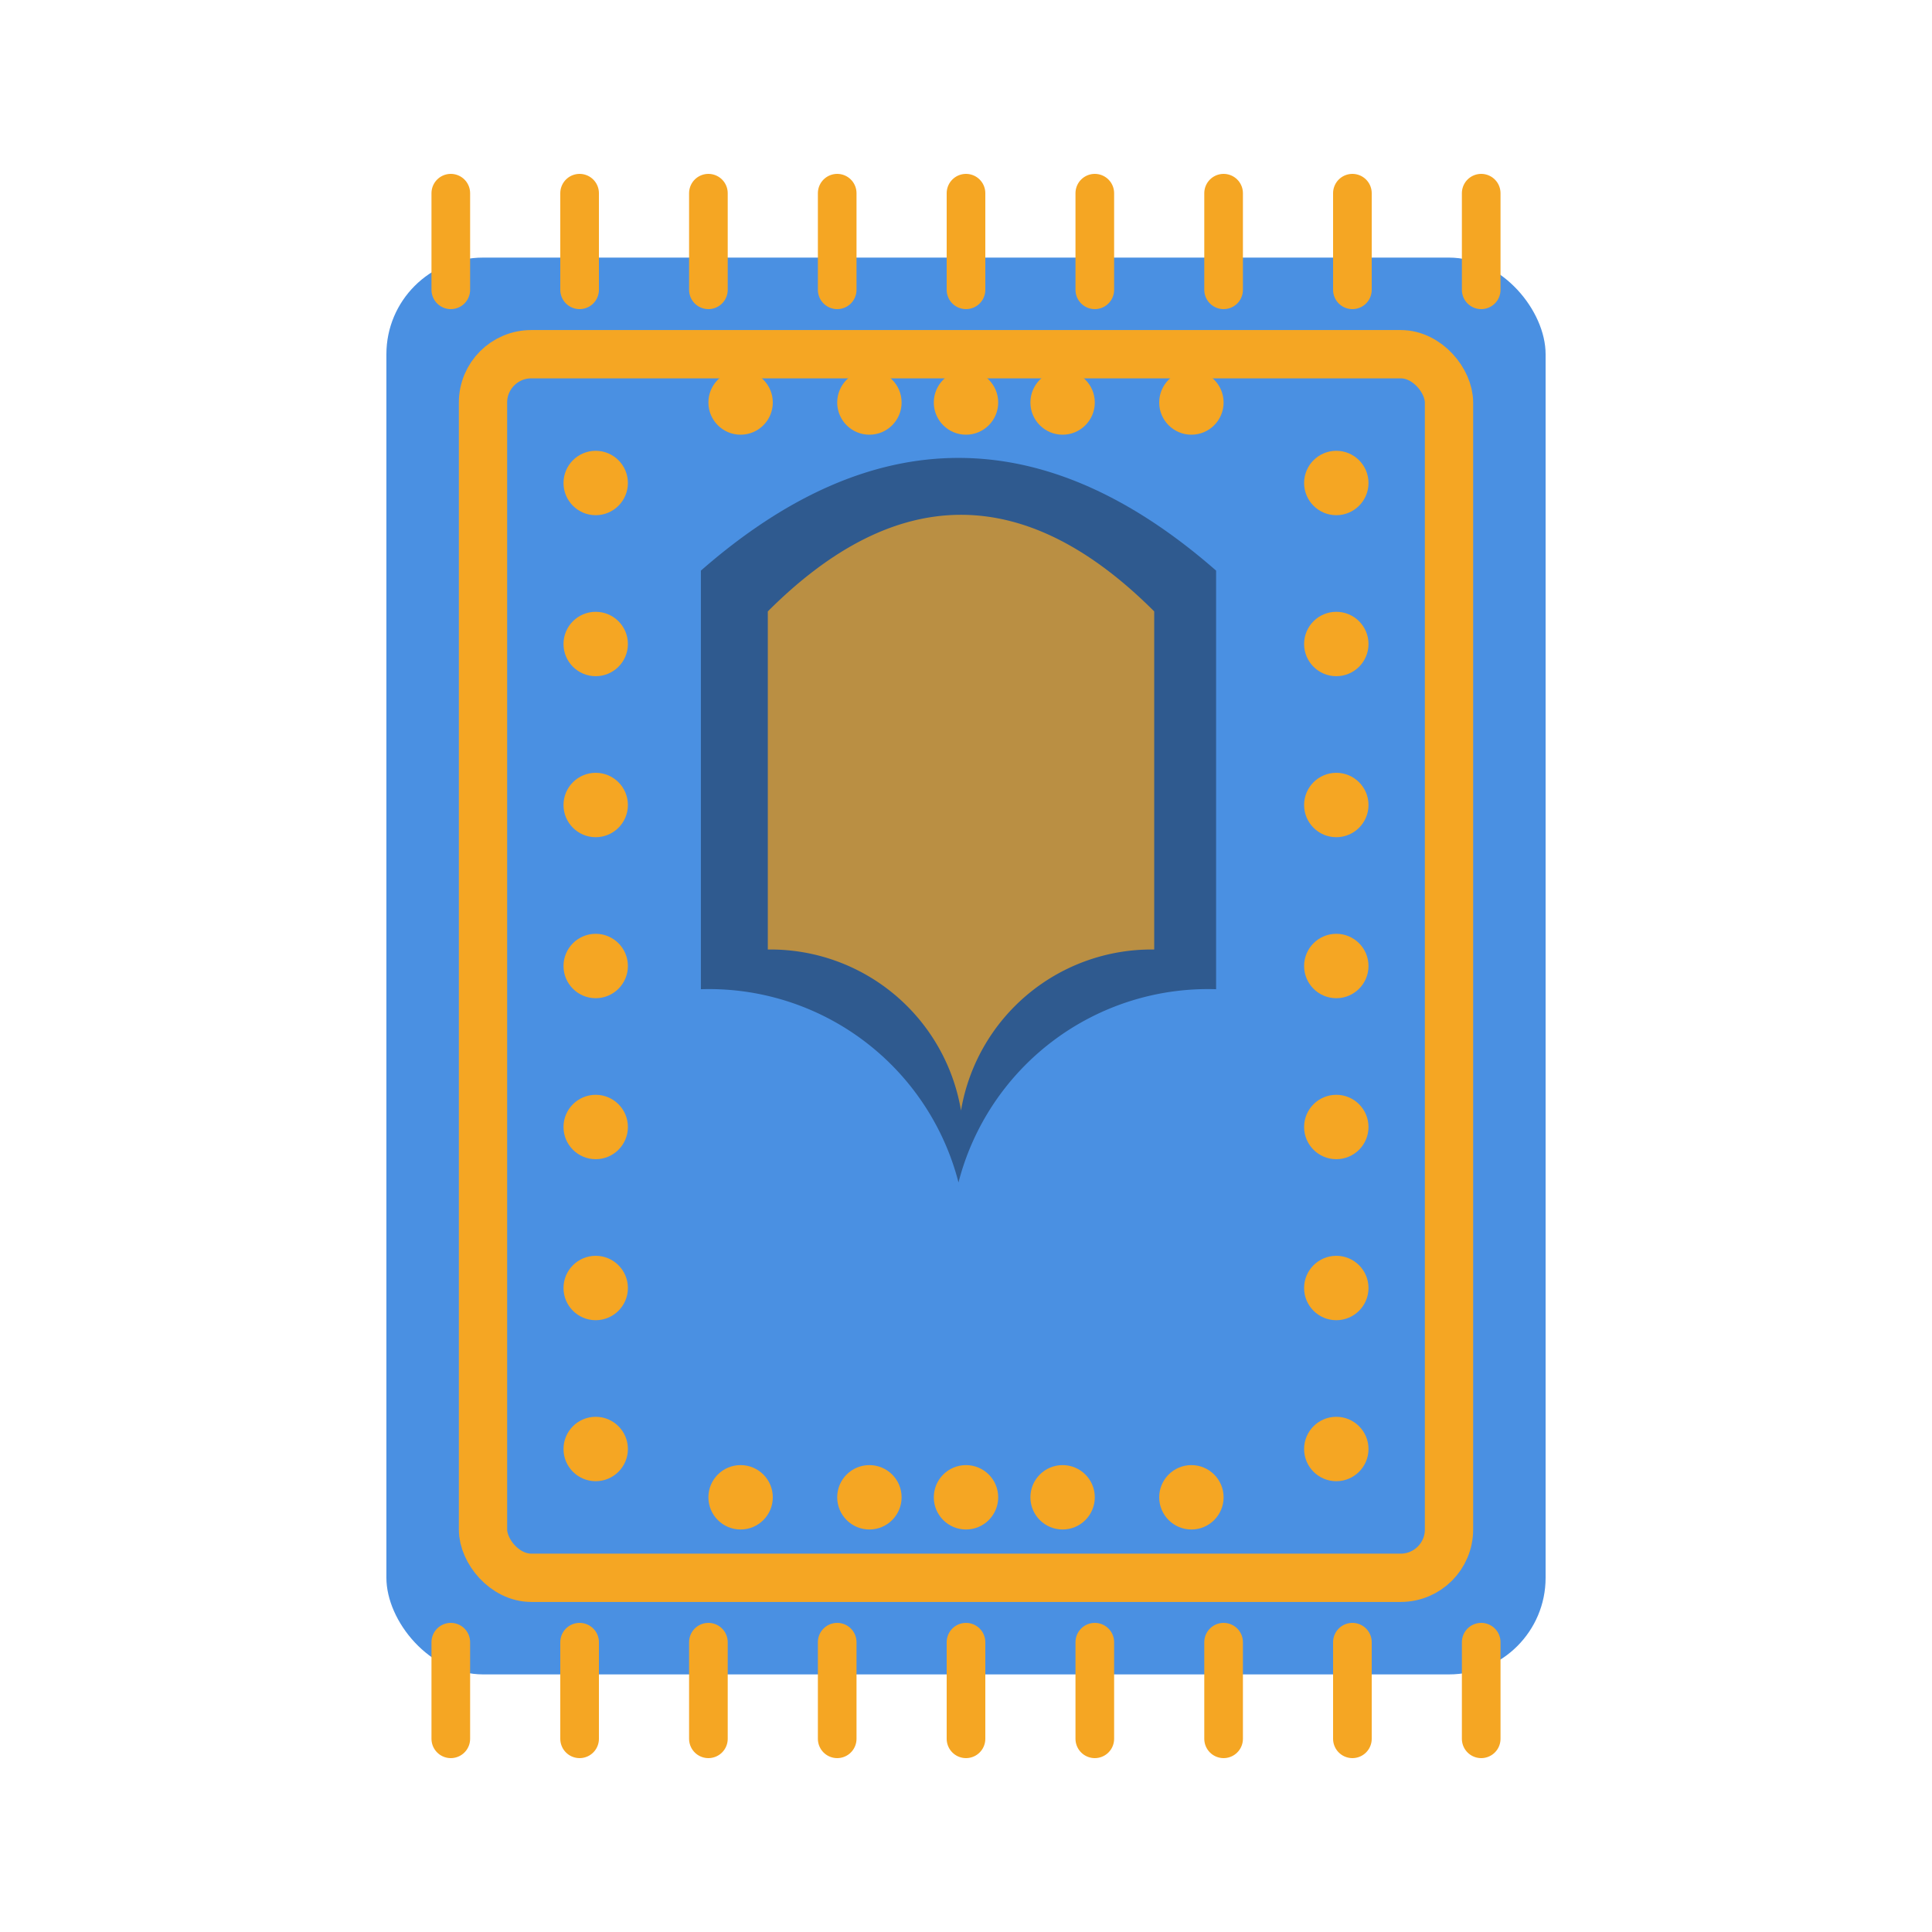 <?xml version="1.0" encoding="UTF-8" standalone="no"?>
<svg
   width="64"
   height="64"
   viewBox="0 0 48 60"
   version="1.1"
   id="svg43"
   sodipodi:docname="Prayer-rug.svg"
   inkscape:version="1.4.2 (ebf0e940d0, 2025-05-08)"
   xmlns:inkscape="http://www.inkscape.org/namespaces/inkscape"
   xmlns:sodipodi="http://sodipodi.sourceforge.net/DTD/sodipodi-0.dtd"
   xmlns="http://www.w3.org/2000/svg"
   xmlns:svg="http://www.w3.org/2000/svg">
  <defs
     id="defs43" />
  <sodipodi:namedview
     id="namedview43"
     pagecolor="#ffffff"
     bordercolor="#000000"
     borderopacity="0.25"
     inkscape:showpageshadow="2"
     inkscape:pageopacity="0.0"
     inkscape:pagecheckerboard="0"
     inkscape:deskcolor="#d1d1d1"
     inkscape:zoom="12.09375"
     inkscape:cx="32"
     inkscape:cy="32"
     inkscape:window-width="1920"
     inkscape:window-height="990"
     inkscape:window-x="0"
     inkscape:window-y="0"
     inkscape:window-maximized="1"
     inkscape:current-layer="svg43" />
  <rect
     x="6"
     y="8"
     width="36"
     height="44"
     rx="3"
     ry="3"
     fill="#4A90E2"
     id="rect1" />
  <rect
     x="9"
     y="11"
     width="30"
     height="38"
     rx="1.5"
     ry="1.5"
     fill="none"
     stroke="#F5A623"
     stroke-width="1.5"
     id="rect2" />
  <path
     d="m 15.767,30.721 v -13 q 8,-7 16,0 v 13 a 8,8 0 0 0 -8,6 8,8 0 0 0 -8,-6 z"
     fill="#2f5a8f"
     id="path2" />
  <path
     d="m 17.845,29.488 v -10.5 q 6,-6 12,0 v 10.5 a 6,6 0 0 0 -6,5 6,6 0 0 0 -6,-5 z"
     fill="#f5a623"
     opacity="0.7"
     id="path3" />
  <circle
     cx="12.5"
     cy="15"
     r="1"
     fill="#F5A623"
     id="circle3" />
  <circle
     cx="12.5"
     cy="20"
     r="1"
     fill="#F5A623"
     id="circle4" />
  <circle
     cx="12.5"
     cy="25"
     r="1"
     fill="#F5A623"
     id="circle5" />
  <circle
     cx="12.5"
     cy="30"
     r="1"
     fill="#F5A623"
     id="circle6" />
  <circle
     cx="12.5"
     cy="35"
     r="1"
     fill="#F5A623"
     id="circle7" />
  <circle
     cx="12.5"
     cy="40"
     r="1"
     fill="#F5A623"
     id="circle8" />
  <circle
     cx="12.5"
     cy="45"
     r="1"
     fill="#F5A623"
     id="circle9" />
  <circle
     cx="35.5"
     cy="15"
     r="1"
     fill="#F5A623"
     id="circle10" />
  <circle
     cx="35.5"
     cy="20"
     r="1"
     fill="#F5A623"
     id="circle11" />
  <circle
     cx="35.5"
     cy="25"
     r="1"
     fill="#F5A623"
     id="circle12" />
  <circle
     cx="35.5"
     cy="30"
     r="1"
     fill="#F5A623"
     id="circle13" />
  <circle
     cx="35.5"
     cy="35"
     r="1"
     fill="#F5A623"
     id="circle14" />
  <circle
     cx="35.5"
     cy="40"
     r="1"
     fill="#F5A623"
     id="circle15" />
  <circle
     cx="35.5"
     cy="45"
     r="1"
     fill="#F5A623"
     id="circle16" />
  <circle
     cx="17"
     cy="46.5"
     r="1"
     fill="#F5A623"
     id="circle17" />
  <circle
     cx="21"
     cy="46.5"
     r="1"
     fill="#F5A623"
     id="circle18" />
  <circle
     cx="24"
     cy="46.5"
     r="1"
     fill="#F5A623"
     id="circle19" />
  <circle
     cx="27"
     cy="46.5"
     r="1"
     fill="#F5A623"
     id="circle20" />
  <circle
     cx="31"
     cy="46.5"
     r="1"
     fill="#F5A623"
     id="circle21" />
  <circle
     cx="17"
     cy="12.5"
     r="1"
     fill="#F5A623"
     id="circle22" />
  <circle
     cx="21"
     cy="12.5"
     r="1"
     fill="#F5A623"
     id="circle23" />
  <circle
     cx="24"
     cy="12.5"
     r="1"
     fill="#F5A623"
     id="circle24" />
  <circle
     cx="27"
     cy="12.5"
     r="1"
     fill="#F5A623"
     id="circle25" />
  <circle
     cx="31"
     cy="12.5"
     r="1"
     fill="#F5A623"
     id="circle26" />
  <g
     stroke="#F5A623"
     stroke-width="1.2"
     stroke-linecap="round"
     id="g43">
    <line
       x1="8"
       y1="6"
       x2="8"
       y2="9"
       id="line26" />
    <line
       x1="12"
       y1="6"
       x2="12"
       y2="9"
       id="line27" />
    <line
       x1="16"
       y1="6"
       x2="16"
       y2="9"
       id="line28" />
    <line
       x1="20"
       y1="6"
       x2="20"
       y2="9"
       id="line29" />
    <line
       x1="24"
       y1="6"
       x2="24"
       y2="9"
       id="line30" />
    <line
       x1="28"
       y1="6"
       x2="28"
       y2="9"
       id="line31" />
    <line
       x1="32"
       y1="6"
       x2="32"
       y2="9"
       id="line32" />
    <line
       x1="36"
       y1="6"
       x2="36"
       y2="9"
       id="line33" />
    <line
       x1="40"
       y1="6"
       x2="40"
       y2="9"
       id="line34" />
    <line
       x1="8"
       y1="51"
       x2="8"
       y2="54"
       id="line35" />
    <line
       x1="12"
       y1="51"
       x2="12"
       y2="54"
       id="line36" />
    <line
       x1="16"
       y1="51"
       x2="16"
       y2="54"
       id="line37" />
    <line
       x1="20"
       y1="51"
       x2="20"
       y2="54"
       id="line38" />
    <line
       x1="24"
       y1="51"
       x2="24"
       y2="54"
       id="line39" />
    <line
       x1="28"
       y1="51"
       x2="28"
       y2="54"
       id="line40" />
    <line
       x1="32"
       y1="51"
       x2="32"
       y2="54"
       id="line41" />
    <line
       x1="36"
       y1="51"
       x2="36"
       y2="54"
       id="line42" />
    <line
       x1="40"
       y1="51"
       x2="40"
       y2="54"
       id="line43" />
  </g>
</svg>
